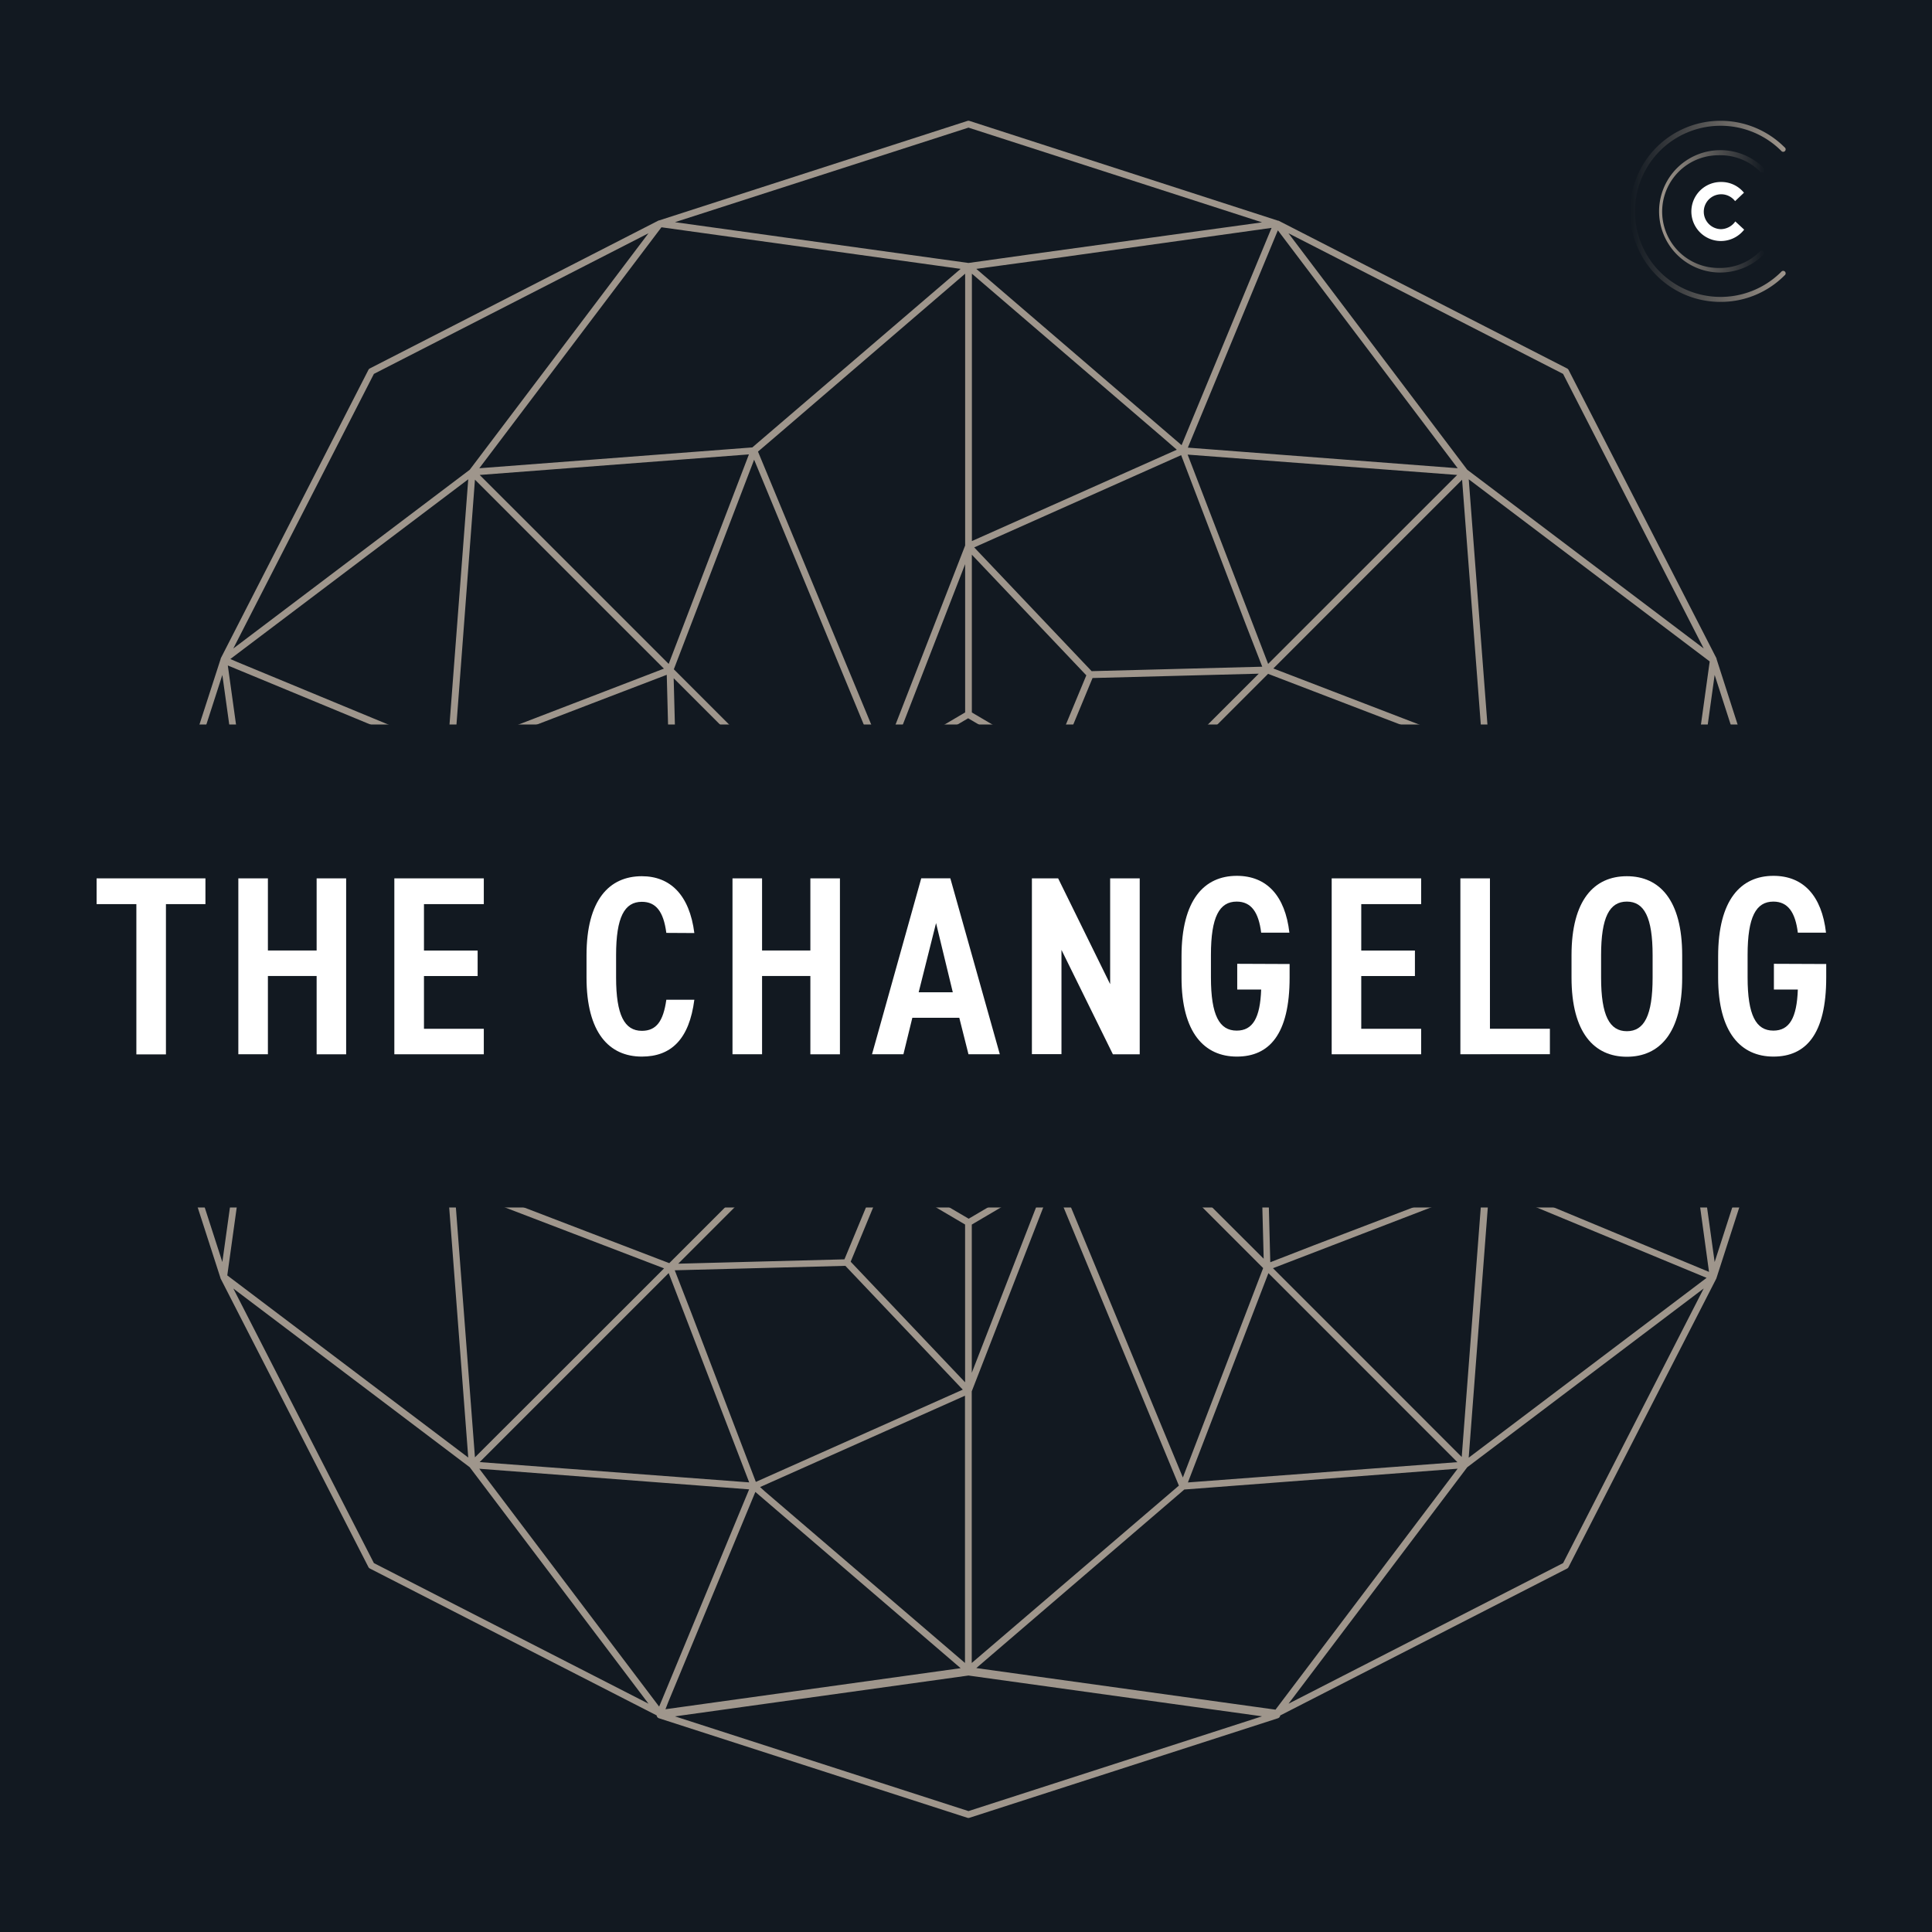 <svg xmlns="http://www.w3.org/2000/svg" xmlns:xlink="http://www.w3.org/1999/xlink" viewBox="0 0 360 360"><defs><style>.cls-1{fill:#121921;}.cls-2{fill:#9f968c;}.cls-3{fill:#fff;}.cls-4{fill:url(#New_Gradient_Swatch_22);}.cls-5{fill:url(#linear-gradient);}</style><linearGradient id="New_Gradient_Swatch_22" x1="303.75" y1="39.38" x2="332.67" y2="39.38" gradientUnits="userSpaceOnUse"><stop offset="0" stop-color="#9f968c" stop-opacity="0"/><stop offset="1" stop-color="#9f968c"/></linearGradient><linearGradient id="linear-gradient" x1="309.21" y1="39.38" x2="328.8" y2="39.38" gradientUnits="userSpaceOnUse"><stop offset="0" stop-color="#9f968c"/><stop offset="1" stop-color="#9f968c" stop-opacity="0"/></linearGradient></defs><title>the-changelog-cover-art</title><g id="Layer_2" data-name="Layer 2"><g id="Layer_1-2" data-name="Layer 1"><rect class="cls-1" width="360" height="360"/><path class="cls-2" d="M319.85,122.78v-.09L292.28,68.93a.62.62,0,0,0-.27-.27L238.23,41.12h-.09L180.65,22.53a.61.61,0,0,0-.38,0L122.79,41.08l0,0h-.06L68.92,68.65a.62.62,0,0,0-.27.27L41.12,122.7v.07h0L22.53,180.27a.62.62,0,0,0,0,.38l18.55,57.48v0l0,.05v0L68.65,292a.62.62,0,0,0,.27.27l53.44,27.37a.62.62,0,0,0,.42.53l57.48,18.55a.62.62,0,0,0,.38,0l57.49-18.55a.62.62,0,0,0,.42-.52L292,292.28a.62.62,0,0,0,.27-.27l27.54-53.77v0s0,0,0,0v0l18.55-57.48a.62.62,0,0,0,0-.38Zm-42,95.64-.73.85L261,183.17l-.93-2.08h49.8ZM81.52,144.32l2.28-2.66,17,38.14,0,0H51Zm7.86,128.12L110,251.82l14.6-14.6,15,39ZM140.52,85.66l10.69,25.81L163.84,142l-16.67,4.32-10.12-10.12-11.49-11.49,4.27-11.13Zm131,2.84-20.62,20.61-14.6,14.6-15-39ZM214.64,213.76,219,197.09l10.4,4.31,5.26,2.18.37,14.21.44,16.76L218.5,217.62Zm4.8-17.83,8.73-14.84h29.4L235.1,202.42l-5.26-2.18Zm.55-30,35.82,13.91H228.18Zm-2.06-1.08a.62.62,0,0,0,.06.11s0,0,0,.05l9.09,15.45L218,195.92a.61.61,0,0,0,0,.08.6.6,0,0,0,0,.08l-4.5,17.36-17.36,4.5L196,218h-.05l-15.45,9.09L165,218l-.08,0-.08,0-17.36-4.5L143,196.08a.62.62,0,0,0-.06-.11s0,0,0-.05l-9.09-15.45L142.93,165a.61.61,0,0,0,0-.08.6.6,0,0,0,0-.08l4.5-17.36,17.36-4.5.1-.05.06,0,15.45-9.09,15.45,9.09.06,0,.1.05,17.36,4.5Zm-70.77,49.79L163.84,219l-4.31,10.4-2.18,5.26-14.21.37-16.76.44,16.93-16.93Zm17.83,4.8,14.84,8.73v29.4L158.51,235.1l2.18-5.26Zm30,.55-13.91,35.81V228.18ZM125.73,236.7l31.79-.83,21.88,23.07-38.56,17.19-12-31.43Zm-9.49-107.9,8-3.06.83,31.79L102,179.4,84.81,140.85Zm30,18.37L142,163.84l-10.4-4.31-5.26-2.18-.37-14.21-.44-16.76,16.93,16.93ZM141.49,165l-8.73,14.84h-29.4l22.48-21.33,5.26,2.18Zm-.55,30-35.82-13.91h27.63Zm59.3-63.91-4.31,10.4-14.84-8.73v-29.4l21.33,22.48Zm-34.31,9.85,13.91-35.82v27.63Zm47.83,5.35L197.09,142l4.31-10.4,2.18-5.26,14.21-.37,16.76-.44-16.93,16.93ZM251.82,110l20.62-20.61,3.83,50.17-39-15ZM235.2,124.23l-31.79.83L181.53,102l38.56-17.19,12,31.43Zm-111.49.36-39,15L88.5,89.38,109.11,110ZM142,197.09l4.32,16.67-10.12,10.12-11.49,11.49-11.22-4.3-27.8-10.66,26.1-10.81Zm-18.26,39.25-14.6,14.6L88.5,271.55l-3.83-50.17ZM197.09,219l16.67-4.32,10.12,10.12,11.49,11.49-4.3,11.22-10.66,27.8-10.81-26.1ZM236.7,235.2l-.83-31.79,23.07-21.88,17.19,38.56-31.43,12ZM219,163.84l-4.32-16.67,10.12-10.12,11.49-11.49,11.13,4.27,27.88,10.69-25.81,10.69ZM179.84,51v50.65l-15.16,39L145.44,94.28l-4.2-10.13L144.93,81ZM124.6,123.71,110,109.11,89.38,88.5l50.17-3.83ZM51,181.09h50.65l39,15.16L94.35,215.46l-10.2,4.23-3.83-4.46Zm90.63,96,37.46-16.7.72-.32v49.8l-37.33-32Zm39.44,32.78V259.26l15.16-39,19.21,46.36,4.23,10.2-5,4.28Zm40.28-33.64,15-39,14.6,14.6,20.61,20.62Zm15.85-39.92,39-15-3.83,50.18-20.61-20.62Zm72.69-56.5H259.26l-39-15.16,46.43-19.23,10.13-4.2,3.75,4.36ZM238.11,42.92l33.51,44.33-50.28-3.84,16.2-39.12ZM219.28,83.8l-36.68,16.35-1.5.67V51l35.52,30.49Zm-176.36,39L87.25,89.31l-3.84,50.28-39.12-16.2Zm7.18,59.1,33.18,38.66.09.1,3.88,50.93-44.9-33.94ZM122.82,318,89.31,273.68l50.28,3.84-16.2,39.12Zm1.72-.9L140.75,278,179,310.84l-55,7.65Zm96.14-39.55,50.93-3.88-33.94,44.9-55.75-7.75ZM318,238.11l-44.33,33.51,3.84-50.28,39.12,16.2Zm-40.26-97.65-.18-.22-3.88-50.93,44.9,33.94L310.84,179Zm-40.8-98-.57,1.37-16.2,39.12L181.92,50.1l14.73-2ZM179,50.1l-38,32.57-.81.7L89.31,87.25l33.94-44.9,51.64,7.18ZM42.45,124l1.37.57,39.12,16.2L50.09,179l-.88-6.34Zm276,113-1.37-.57L278,220.19l32.84-38.26,4.53,32.6ZM291.26,69.67l26.2,51.16L294,103.1,273.4,87.53,240.09,43.47ZM180.46,23.78l54.7,17.65-43.47,6L180.46,49l-6-.83-48.69-6.77ZM69.67,69.67l51.16-26.2L103.1,66.94,87.53,87.53,43.47,120.84Zm-28.24,56.1,7.31,52.54.3,2.16-7.61,54.69L23.78,180.47ZM69.67,291.26,43.48,240.1l23.46,17.73L87.53,273.4l33.31,44.06Zm110.79,46.21-54.69-17.65,54.69-7.61,54.7,7.6Zm110.8-46.21-51.16,26.2L257.84,294,273.4,273.4l44.06-33.31Zm28.24-56.1-3.17-22.8-4.43-31.89,4.48-32.25,3.12-22.46,17.65,54.7Z"/><rect class="cls-1" y="135" width="360" height="90"/><path class="cls-3" d="M38.28,163.67v4.8H30.92v28H25.41v-28H18v-4.8Z"/><path class="cls-3" d="M49.92,177.11H59V163.67H64.5v32.78H59V181.86H49.92v14.58H44.41V163.67h5.51Z"/><path class="cls-3" d="M90.15,163.67v4.8H79v8.65H89v4.75H79v9.83H90.15v4.75H73.48V163.67Z"/><path class="cls-3" d="M124.16,173.83c-.52-4-1.95-5.79-4.56-5.79-3.23,0-4.8,2.85-4.8,9.93v4.18c0,7,1.57,9.93,4.8,9.93,2.71,0,4-1.8,4.56-5.79h5.22c-.95,7.36-4.32,10.59-9.78,10.59-6.08,0-10.31-4.42-10.31-14.73V178c0-10.31,4.23-14.73,10.31-14.73,5.27,0,8.88,3.47,9.78,10.59Z"/><path class="cls-3" d="M142,177.11H151V163.67h5.51v32.78H151V181.86H142v14.58h-5.51V163.67H142Z"/><path class="cls-3" d="M162.49,196.44l9.17-32.78h5.42l9.22,32.78h-5.84l-1.71-6.79H170l-1.66,6.79Zm8.69-11.54h6.36L174.42,172Z"/><path class="cls-3" d="M212.37,163.67v32.78h-5L197.79,177v19.43h-5.51V163.67h4.89l9.69,19.71V163.67Z"/><path class="cls-3" d="M240.3,179.63v2.52c0,10.59-3.8,14.73-9.83,14.73s-10.31-4.42-10.31-14.73V178.2c0-10.54,4.23-15,10.31-15,5.56,0,9,3.71,9.79,10.59H235c-.47-3.8-1.85-5.79-4.56-5.79-3.23,0-4.8,2.85-4.8,9.93v4.18c0,7.08,1.57,9.93,4.8,9.93,3,0,4.37-2.37,4.56-7.65h-4.46v-4.8Z"/><path class="cls-3" d="M264.81,163.67v4.8H253.65v8.65h10v4.75h-10v9.83h11.16v4.75H248.14V163.67Z"/><path class="cls-3" d="M277.63,191.69H288.8v4.75H272.12V163.67h5.51Z"/><path class="cls-3" d="M292.83,182.15V178c0-10.31,4.23-14.73,10.31-14.73s10.31,4.42,10.31,14.73v4.18c0,10.31-4.23,14.73-10.31,14.73S292.83,192.45,292.83,182.15Zm5.51-4.18v4.18c0,7.08,1.57,10,4.8,10s4.8-2.9,4.8-10V178c0-7.08-1.57-10-4.8-10S298.34,170.89,298.34,178Z"/><path class="cls-3" d="M340.29,179.63v2.52c0,10.59-3.8,14.73-9.83,14.73s-10.31-4.42-10.31-14.73V178.2c0-10.54,4.23-15,10.31-15,5.56,0,9,3.71,9.79,10.59H335c-.47-3.8-1.85-5.79-4.56-5.79-3.23,0-4.8,2.85-4.8,9.93v4.18c0,7.08,1.57,9.93,4.8,9.93,3,0,4.37-2.37,4.56-7.65h-4.46v-4.8Z"/><path class="cls-3" d="M323.31,37.48a3.25,3.25,0,1,0-2.61,5.22,3.34,3.34,0,0,0,2.65-1.44L325,42.79a5.5,5.5,0,1,1-4.26-8.88,5.4,5.4,0,0,1,4.22,2Z"/><path class="cls-4" d="M320.61,56.25h-.33a16.75,16.75,0,0,1-12.07-5.41,16.93,16.93,0,0,1,0-22.92,16.88,16.88,0,0,1,24.32-.47.46.46,0,1,1-.64.64,16,16,0,0,0-23,.45,16,16,0,0,0,0,21.68,16,16,0,0,0,23,.45.46.46,0,1,1,.64.64A16.73,16.73,0,0,1,320.61,56.25Z"/><path class="cls-5" d="M320.6,50.78h-.39a11.4,11.4,0,0,1,0-22.79,11.44,11.44,0,0,1,8.46,3.33A.46.46,0,0,1,328,32a10.54,10.54,0,0,0-7.78-3.07,10.49,10.49,0,0,0,0,21A10.54,10.54,0,0,0,328,46.79a.46.46,0,0,1,.64.64A11.45,11.45,0,0,1,320.6,50.78Z"/></g></g></svg>